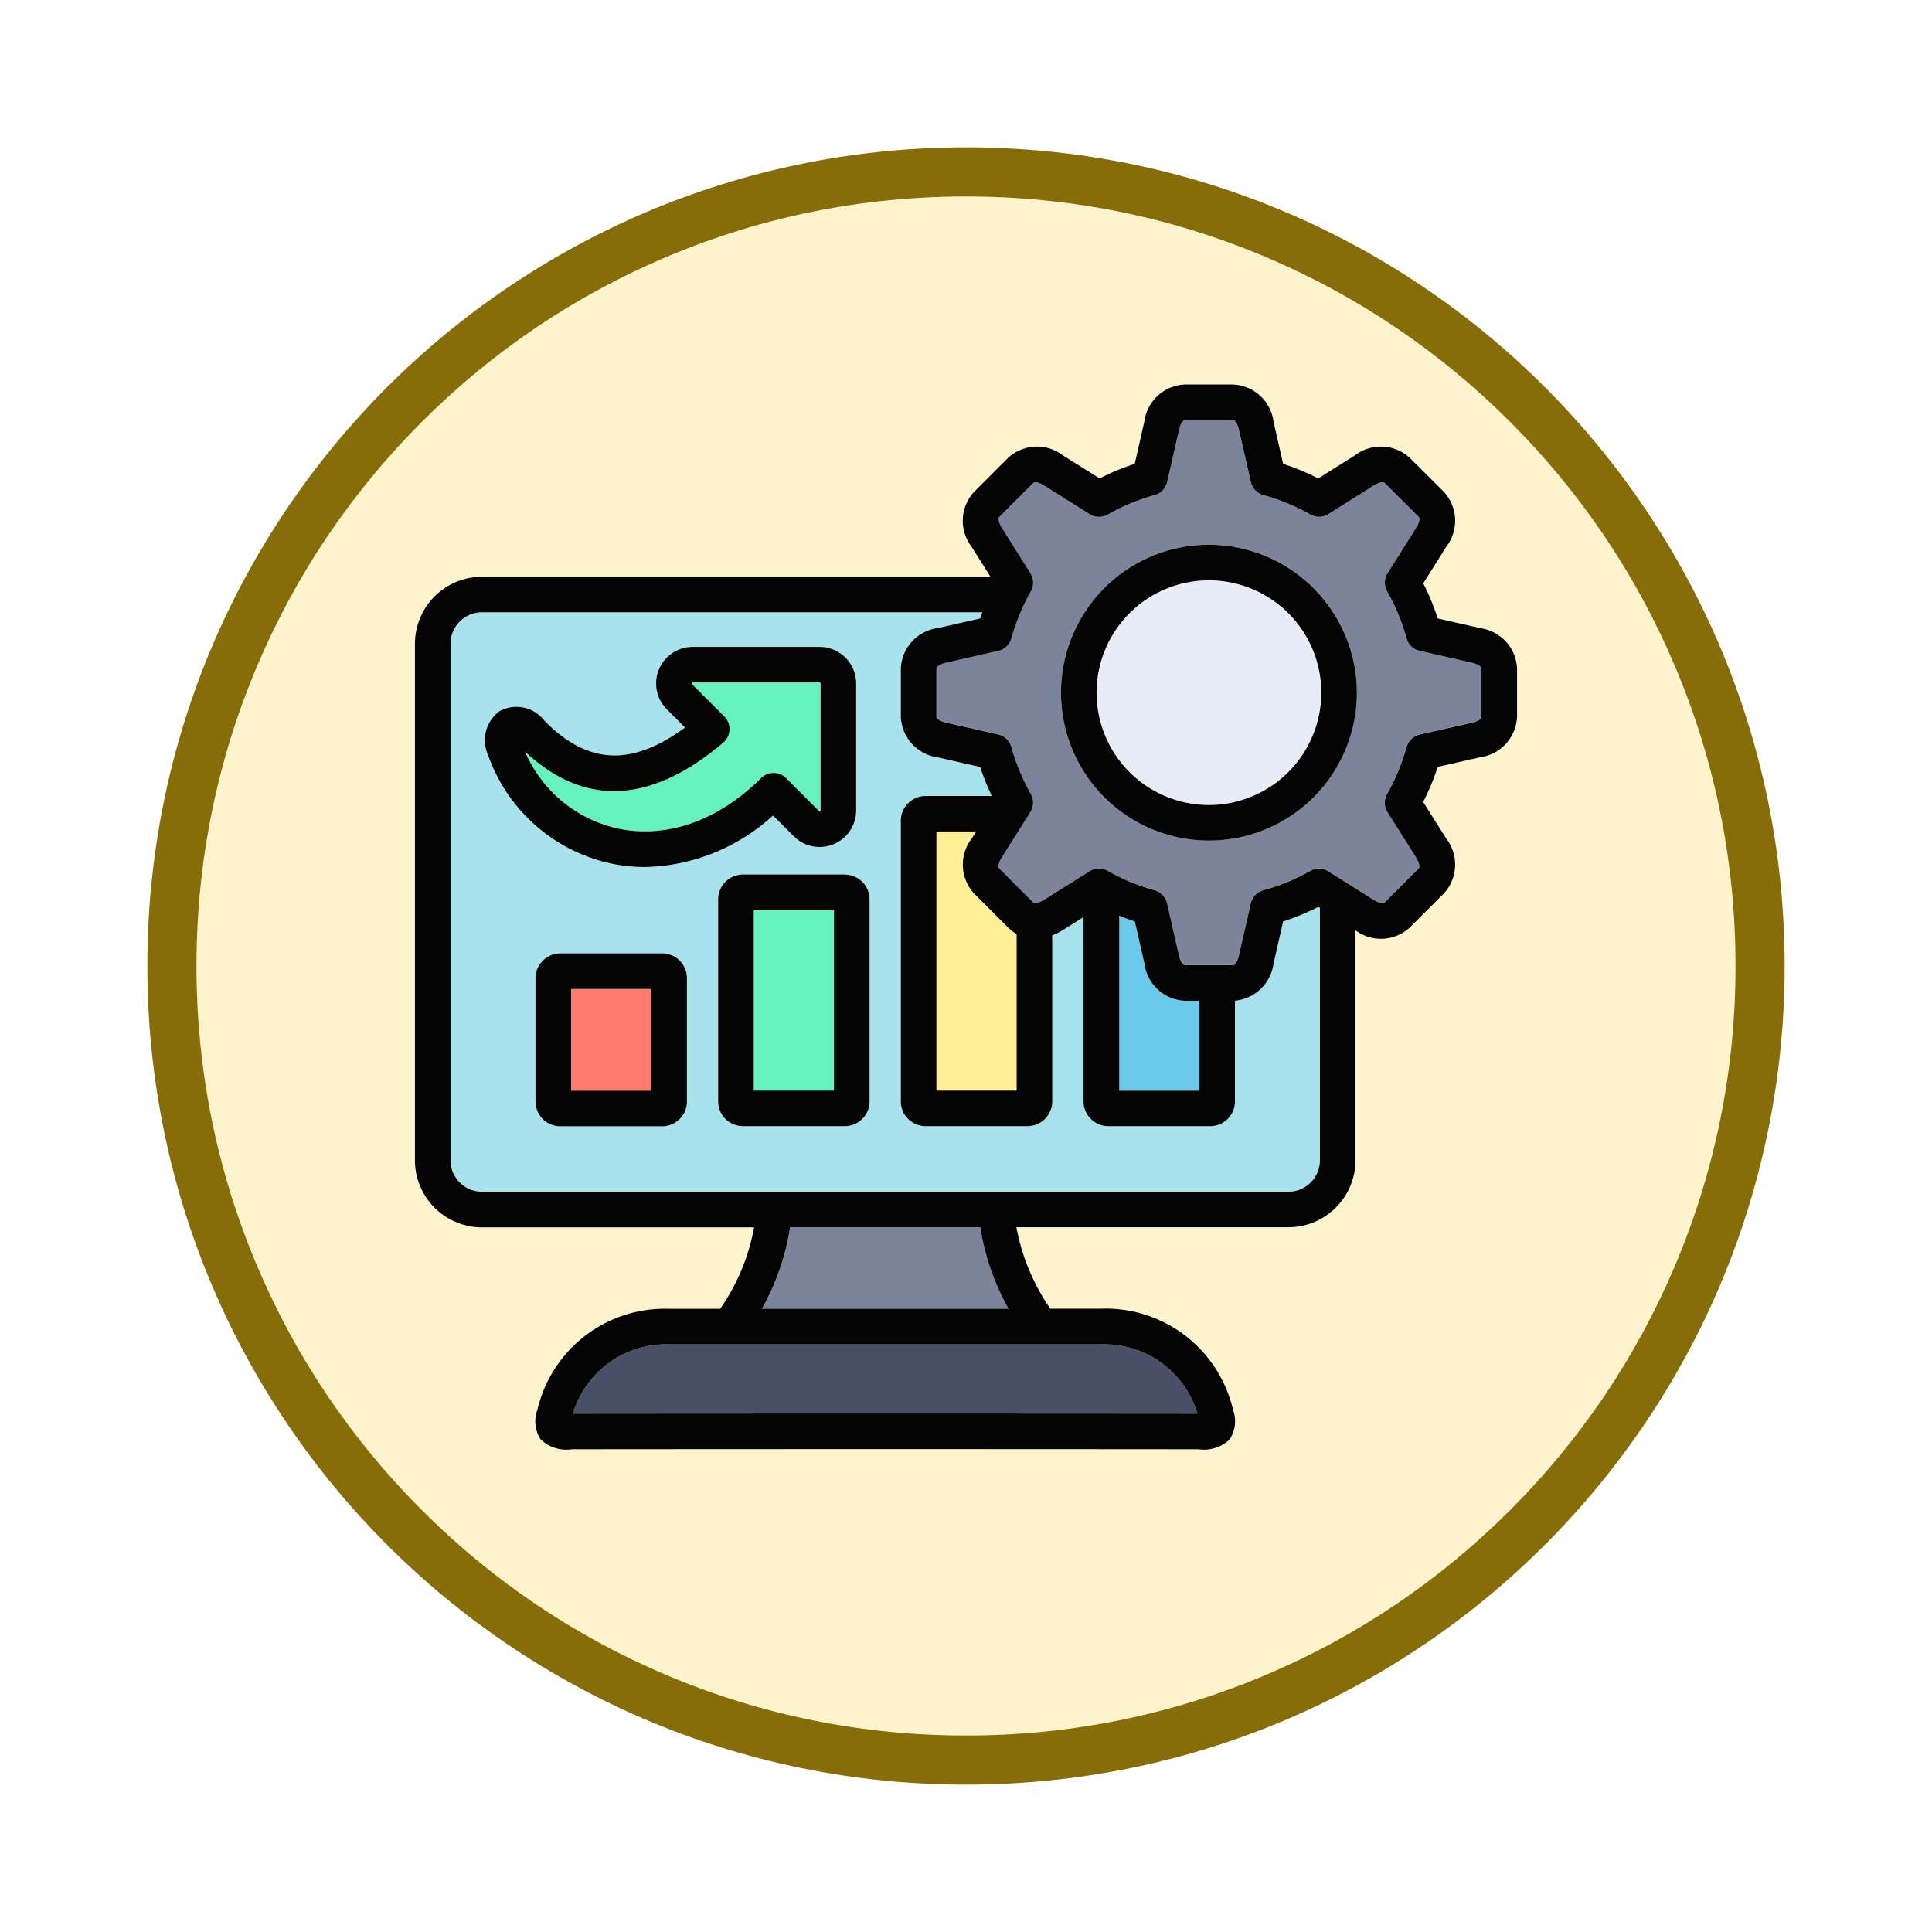 <svg xmlns="http://www.w3.org/2000/svg" xmlns:xlink="http://www.w3.org/1999/xlink" width="118" height="118" viewBox="0 0 118 118">
  <defs>
    <filter id="Trazado_982547" x="0" y="0" width="118" height="118" filterUnits="userSpaceOnUse">
      <feOffset dy="3" input="SourceAlpha"/>
      <feGaussianBlur stdDeviation="3" result="blur"/>
      <feFlood flood-opacity="0.161"/>
      <feComposite operator="in" in2="blur"/>
      <feComposite in="SourceGraphic"/>
    </filter>
  </defs>
  <g id="Grupo_1225700" data-name="Grupo 1225700" transform="translate(-1160.888 -942.048)">
    <g id="Grupo_1208612" data-name="Grupo 1208612" transform="translate(1169.888 948.048)">
      <g id="Grupo_1174813" data-name="Grupo 1174813">
        <g id="Grupo_1201680" data-name="Grupo 1201680">
          <g id="Grupo_1201330" data-name="Grupo 1201330">
            <g id="Grupo_1172010" data-name="Grupo 1172010">
              <g id="Grupo_1171046" data-name="Grupo 1171046">
                <g id="Grupo_1148525" data-name="Grupo 1148525">
                  <g transform="matrix(1, 0, 0, 1, -9, -6)" filter="url(#Trazado_982547)">
                    <g id="Trazado_982547-2" data-name="Trazado 982547" transform="translate(9 6)" fill="#fdf4ce">
                      <path d="M 50 98.5 C 43.452 98.5 37.1 97.218 31.122 94.689 C 25.347 92.247 20.16 88.749 15.705 84.295 C 11.251 79.84 7.753 74.653 5.311 68.878 C 2.782 62.9 1.5 56.548 1.5 50 C 1.5 43.452 2.782 37.1 5.311 31.122 C 7.753 25.347 11.251 20.16 15.705 15.705 C 20.16 11.251 25.347 7.753 31.122 5.311 C 37.1 2.782 43.452 1.5 50 1.5 C 56.548 1.5 62.9 2.782 68.878 5.311 C 74.653 7.753 79.84 11.251 84.295 15.705 C 88.749 20.16 92.247 25.347 94.689 31.122 C 97.218 37.1 98.5 43.452 98.5 50 C 98.5 56.548 97.218 62.9 94.689 68.878 C 92.247 74.653 88.749 79.84 84.295 84.295 C 79.84 88.749 74.653 92.247 68.878 94.689 C 62.9 97.218 56.548 98.5 50 98.5 Z" stroke="none"/>
                      <path d="M 50 3 C 43.654 3 37.499 4.242 31.706 6.692 C 26.11 9.059 21.083 12.449 16.766 16.766 C 12.449 21.083 9.059 26.11 6.692 31.706 C 4.242 37.499 3 43.654 3 50 C 3 56.346 4.242 62.501 6.692 68.294 C 9.059 73.89 12.449 78.917 16.766 83.234 C 21.083 87.551 26.11 90.941 31.706 93.308 C 37.499 95.758 43.654 97 50 97 C 56.346 97 62.501 95.758 68.294 93.308 C 73.89 90.941 78.917 87.551 83.234 83.234 C 87.551 78.917 90.941 73.89 93.308 68.294 C 95.758 62.501 97 56.346 97 50 C 97 43.654 95.758 37.499 93.308 31.706 C 90.941 26.11 87.551 21.083 83.234 16.766 C 78.917 12.449 73.89 9.059 68.294 6.692 C 62.501 4.242 56.346 3 50 3 M 50 0 C 77.614 0 100 22.386 100 50 C 100 77.614 77.614 100 50 100 C 22.386 100 0 77.614 0 50 C 0 22.386 22.386 0 50 0 Z" stroke="none" fill="#866d08"/>
                    </g>
                  </g>
                </g>
              </g>
            </g>
          </g>
        </g>
      </g>
    </g>
    <g id="optimization_13340029" transform="translate(1179.845 945.319)">
      <path id="Trazado_1213592" data-name="Trazado 1213592" d="M257.718,61.912a9.036,9.036,0,1,1,9.033-9.033,9.045,9.045,0,0,1-9.033,9.033Zm16.061-10.864-3.189-.727a1.085,1.085,0,0,1-.808-.773A12.289,12.289,0,0,0,268.6,46.7a1.094,1.094,0,0,1,.023-1.116l1.743-2.774c.127-.2.273-.546.154-.669l-2.07-2.066c-.131-.131-.5.042-.669.15l-2.77,1.746a1.085,1.085,0,0,1-1.116.023,12.458,12.458,0,0,0-2.854-1.181,1.08,1.08,0,0,1-.773-.808l-.727-3.193c-.046-.2-.181-.581-.365-.581h-2.92c-.188,0-.323.381-.369.581L255.16,40a1.08,1.08,0,0,1-.773.808,12.458,12.458,0,0,0-2.851,1.181,1.085,1.085,0,0,1-1.116-.023l-2.774-1.743c-.177-.112-.535-.285-.669-.154l-2.066,2.066c-.131.135.042.492.15.666l1.746,2.777a1.085,1.085,0,0,1,.023,1.116,12.454,12.454,0,0,0-1.181,2.851,1.086,1.086,0,0,1-.808.773l-3.193.727c-.2.046-.581.181-.581.369v2.92c0,.185.385.323.585.369l3.185.723a1.093,1.093,0,0,1,.808.769,12.584,12.584,0,0,0,1.185,2.858,1.085,1.085,0,0,1-.023,1.116l-1.743,2.77c-.112.173-.285.539-.154.669l2.066,2.07c.123.119.465-.027.669-.154l2.774-1.743a1.086,1.086,0,0,1,.581-.169,1.06,1.06,0,0,1,.535.142,12.531,12.531,0,0,0,2.854,1.185,1.087,1.087,0,0,1,.769.808l.727,3.189c.046.2.181.581.369.581h2.92c.185,0,.319-.381.365-.581l.727-3.189a1.086,1.086,0,0,1,.773-.808,12.344,12.344,0,0,0,2.854-1.181,1.086,1.086,0,0,1,1.116.027l2.77,1.739c.173.108.539.281.669.154l2.07-2.07c.127-.131-.046-.5-.154-.673l-1.746-2.766a1.085,1.085,0,0,1-.023-1.116,12.629,12.629,0,0,0,1.185-2.858,1.093,1.093,0,0,1,.808-.769l3.189-.723c.2-.046.581-.185.581-.369v-2.92c0-.189-.381-.323-.581-.369Z" transform="translate(-202.833 -13.842)" fill="#7b849b"/>
      <path id="Trazado_1213593" data-name="Trazado 1213593" d="M320.02,108.315a6.863,6.863,0,1,0,6.859,6.867A6.876,6.876,0,0,0,320.02,108.315Z" transform="translate(-265.135 -76.145)" fill="#e8ecf9"/>
      <path id="Trazado_1213594" data-name="Trazado 1213594" d="M70.27,160.168a1.087,1.087,0,0,1,1.539,0l2,2.008c.015.015.027.027.065.012a.047.047,0,0,0,.035-.054v-7.752a.063.063,0,0,0-.058-.062H66.1c-.027,0-.042,0-.058.038a.05.05,0,0,0,.012.065l1.977,1.974a1.09,1.09,0,0,1-.065,1.6c-4.436,3.762-8.506,3.939-12.118.535a8.053,8.053,0,0,0,5.613,4.7c2.985.666,6.194-.45,8.806-3.062Z" transform="translate(-42.752 -115.907)" fill="#66f2bf"/>
      <path id="Trazado_1213595" data-name="Trazado 1213595" d="M77.508,456.418c12.653-.012,25.482-.012,38.143,0a5.938,5.938,0,0,0-5.863-4.232H83.371A5.933,5.933,0,0,0,77.508,456.418Z" transform="translate(-61.47 -373.348)" fill="#475066"/>
      <path id="Trazado_1213596" data-name="Trazado 1213596" d="M76.658,292.227h4.9v6.213h-4.9Z" transform="translate(-60.735 -235.097)" fill="#fd7a6e"/>
      <path id="Trazado_1213597" data-name="Trazado 1213597" d="M158.862,256.794h4.9v11.022h-4.9Z" transform="translate(-131.783 -204.473)" fill="#66f2bf"/>
      <path id="Trazado_1213598" data-name="Trazado 1213598" d="M243.495,221.361h-2.427v15.83h4.9v-9.567a2.354,2.354,0,0,1-.527-.4l-2.07-2.07a2.606,2.606,0,0,1-.146-3.362Z" transform="translate(-202.832 -173.849)" fill="#ffee93"/>
      <path id="Trazado_1213599" data-name="Trazado 1213599" d="M327.328,264.481a2.605,2.605,0,0,1-2.489-2.274l-.585-2.57c-.323-.108-.642-.223-.954-.35V269.97h4.9v-5.49h-.873Z" transform="translate(-273.905 -206.628)" fill="#6ac9eb"/>
      <path id="Trazado_1213600" data-name="Trazado 1213600" d="M48,152.6a1.512,1.512,0,0,1-1.512,1.512H40.26a1.512,1.512,0,0,1-1.512-1.512V140.255a1.515,1.515,0,0,1,1.512-1.516h6.224A1.515,1.515,0,0,1,48,140.255Zm-11.156,0a1.513,1.513,0,0,1-1.516,1.512H29.107a1.515,1.515,0,0,1-1.516-1.512v-7.532a1.519,1.519,0,0,1,1.516-1.516h6.217a1.516,1.516,0,0,1,1.516,1.516ZM24.683,131.411a2.19,2.19,0,0,1,.719-2.658,2.146,2.146,0,0,1,2.731.585c2.631,2.681,5.313,2.828,8.59.419l-1.112-1.112a2.232,2.232,0,0,1,1.581-3.812h7.752a2.234,2.234,0,0,1,2.231,2.235v7.752a2.232,2.232,0,0,1-3.812,1.577L42.1,135.131a11.938,11.938,0,0,1-7.817,3.147,9.915,9.915,0,0,1-2.2-.242,10.259,10.259,0,0,1-7.4-6.624ZM73.255,141.6l-.585,2.57a2.629,2.629,0,0,1-2.358,2.27V152.6a1.512,1.512,0,0,1-1.512,1.512H62.576a1.515,1.515,0,0,1-1.512-1.512V141.332l-1.25.789a3.94,3.94,0,0,1-.662.331V152.6a1.515,1.515,0,0,1-1.516,1.512H51.424A1.516,1.516,0,0,1,49.9,152.6v-17.15a1.519,1.519,0,0,1,1.52-1.516h4.035a14.658,14.658,0,0,1-.708-1.77l-2.574-.585a2.615,2.615,0,0,1-2.274-2.489v-2.92a2.6,2.6,0,0,1,2.274-2.489l2.574-.585c.042-.127.085-.25.131-.377H24.322a1.926,1.926,0,0,0-1.92,1.923v31.545a1.923,1.923,0,0,0,1.92,1.923H73.574a1.925,1.925,0,0,0,1.927-1.923V140.779l-.1-.065a14.494,14.494,0,0,1-2.147.889Z" transform="translate(-13.842 -88.592)" fill="#a8e3ed"/>
      <path id="Trazado_1213601" data-name="Trazado 1213601" d="M164.271,399.518a14.761,14.761,0,0,1-1.723,4.974h15.061a14.791,14.791,0,0,1-1.723-4.974H164.272Z" transform="translate(-134.969 -327.828)" fill="#7b849b"/>
      <g id="Grupo_1225699" data-name="Grupo 1225699" transform="translate(6.386 20.214)">
        <path id="Trazado_1213602" data-name="Trazado 1213602" d="M149.921,253.973h-4.9V242.951h4.9Zm.662-13.2h-6.224a1.515,1.515,0,0,0-1.512,1.516v12.341a1.512,1.512,0,0,0,1.512,1.512h6.224a1.512,1.512,0,0,0,1.512-1.512V242.294A1.515,1.515,0,0,0,150.582,240.778Z" transform="translate(-124.327 -210.845)" fill="#030403"/>
        <path id="Trazado_1213603" data-name="Trazado 1213603" d="M67.716,284.6h-4.9v-6.213h4.9Zm.658-8.386H62.157a1.519,1.519,0,0,0-1.516,1.516v7.532a1.515,1.515,0,0,0,1.516,1.512h6.217a1.513,1.513,0,0,0,1.516-1.512v-7.532A1.516,1.516,0,0,0,68.373,276.211Z" transform="translate(-53.278 -241.469)" fill="#030403"/>
        <path id="Trazado_1213604" data-name="Trazado 1213604" d="M71.527,40.5c0,.185-.381.323-.581.369l-3.189.723a1.093,1.093,0,0,0-.808.769,12.624,12.624,0,0,1-1.185,2.858,1.085,1.085,0,0,0,.023,1.116L67.534,49.1c.108.177.281.542.154.673l-2.07,2.07c-.131.127-.5-.046-.669-.154l-2.77-1.739a1.086,1.086,0,0,0-1.116-.027A12.342,12.342,0,0,1,58.209,51.1a1.086,1.086,0,0,0-.773.808L56.708,55.1c-.046.2-.181.581-.365.581h-2.92c-.189,0-.323-.381-.369-.581l-.727-3.189a1.087,1.087,0,0,0-.769-.808A12.531,12.531,0,0,1,48.7,49.916a1.062,1.062,0,0,0-.535-.142,1.086,1.086,0,0,0-.581.169l-2.774,1.743c-.2.127-.546.273-.669.154l-2.066-2.07c-.131-.131.042-.5.154-.669l1.743-2.77A1.085,1.085,0,0,0,44,45.215a12.588,12.588,0,0,1-1.185-2.858,1.093,1.093,0,0,0-.808-.769l-3.185-.723c-.2-.046-.585-.185-.585-.369v-2.92c0-.189.381-.323.581-.369l3.193-.727a1.085,1.085,0,0,0,.808-.773A12.458,12.458,0,0,1,44,32.855a1.085,1.085,0,0,0-.023-1.116l-1.746-2.777c-.108-.173-.281-.531-.15-.666l2.066-2.066c.135-.131.492.042.669.154l2.774,1.743a1.085,1.085,0,0,0,1.116.023,12.455,12.455,0,0,1,2.851-1.181,1.08,1.08,0,0,0,.773-.808l.727-3.193c.046-.2.181-.581.369-.581h2.92c.185,0,.319.381.365.581l.727,3.193a1.08,1.08,0,0,0,.773.808,12.456,12.456,0,0,1,2.854,1.181,1.085,1.085,0,0,0,1.116-.023l2.77-1.746c.173-.108.539-.281.669-.15l2.07,2.066c.119.123-.027.469-.154.669L65.791,31.74a1.094,1.094,0,0,0-.023,1.116,12.288,12.288,0,0,1,1.181,2.851,1.086,1.086,0,0,0,.808.773l3.189.727c.2.046.581.181.581.369V40.5ZM49.4,63.342V52.659c.312.127.631.242.954.35l.585,2.57a2.606,2.606,0,0,0,2.489,2.274H54.3v5.49H49.4ZM40.539,51.305l2.07,2.07a2.35,2.35,0,0,0,.527.4v9.567h-4.9V47.512h2.427l-.269.431a2.606,2.606,0,0,0,.146,3.362Zm21.12,16.288a1.925,1.925,0,0,1-1.927,1.923H10.479a1.923,1.923,0,0,1-1.92-1.923V36.048a1.926,1.926,0,0,1,1.92-1.923H41.04c-.046.127-.088.25-.131.377l-2.574.585a2.6,2.6,0,0,0-2.274,2.489V40.5a2.615,2.615,0,0,0,2.274,2.489l2.574.585a14.623,14.623,0,0,0,.708,1.77H37.581a1.519,1.519,0,0,0-1.52,1.516V64a1.516,1.516,0,0,0,1.52,1.512h6.213A1.515,1.515,0,0,0,45.31,64V53.859a3.936,3.936,0,0,0,.662-.331l1.25-.789V64a1.515,1.515,0,0,0,1.512,1.512h6.224A1.512,1.512,0,0,0,56.47,64V57.849a2.629,2.629,0,0,0,2.358-2.27l.585-2.57a14.491,14.491,0,0,0,2.147-.889l.1.065V67.593Zm-34.08,9.071A14.761,14.761,0,0,0,29.3,71.69H40.916a14.791,14.791,0,0,0,1.723,4.974H27.579Zm20.739,2.174a5.939,5.939,0,0,1,5.863,4.232c-12.66-.012-25.49-.012-38.143,0A5.933,5.933,0,0,1,21.9,78.838ZM71.427,35.086l-2.57-.585a14.619,14.619,0,0,0-.889-2.143l1.408-2.235a2.605,2.605,0,0,0-.154-3.362L67.153,24.7a2.605,2.605,0,0,0-3.362-.154L61.559,25.95a14.661,14.661,0,0,0-2.147-.889l-.585-2.574a2.609,2.609,0,0,0-2.485-2.274h-2.92a2.609,2.609,0,0,0-2.489,2.274l-.585,2.574a14.461,14.461,0,0,0-2.143.889l-2.235-1.4a2.6,2.6,0,0,0-3.362.15l-2.066,2.066a2.6,2.6,0,0,0-.154,3.362l1.15,1.827H10.479a4.1,4.1,0,0,0-4.093,4.1V67.593a4.1,4.1,0,0,0,4.093,4.1H27.1a12.682,12.682,0,0,1-2.07,4.974H21.9a7.987,7.987,0,0,0-8.036,6.178,2,2,0,0,0,.208,1.808,2.282,2.282,0,0,0,1.9.592c12.695-.012,25.575-.012,38.274,0a2.273,2.273,0,0,0,1.9-.6,2.014,2.014,0,0,0,.208-1.8,7.985,7.985,0,0,0-8.036-6.186H45.19a12.914,12.914,0,0,1-2.07-4.974H59.732a4.1,4.1,0,0,0,4.1-4.1V53.552a2.6,2.6,0,0,0,3.32-.177l2.07-2.07a2.6,2.6,0,0,0,.15-3.362l-1.408-2.235a14.4,14.4,0,0,0,.889-2.139l2.577-.585A2.614,2.614,0,0,0,73.7,40.5v-2.92a2.606,2.606,0,0,0-2.274-2.489Z" transform="translate(-6.386 -20.214)" fill="#030403"/>
        <path id="Trazado_1213605" data-name="Trazado 1213605" d="M40.406,144.687c3.612,3.4,7.682,3.228,12.118-.535a1.09,1.09,0,0,0,.065-1.6l-1.977-1.974a.05.05,0,0,1-.012-.065c.015-.038.031-.038.058-.038H58.41a.063.063,0,0,1,.058.062v7.752a.047.047,0,0,1-.035.054c-.038.015-.05,0-.065-.012l-2-2.008a1.087,1.087,0,0,0-1.539,0c-2.612,2.612-5.82,3.728-8.806,3.062a8.053,8.053,0,0,1-5.613-4.7Zm7.34,7.063a11.938,11.938,0,0,0,7.817-3.147l1.266,1.266a2.232,2.232,0,0,0,3.812-1.577V140.54a2.234,2.234,0,0,0-2.231-2.235H50.658a2.233,2.233,0,0,0-1.581,3.812l1.112,1.112c-3.278,2.408-5.959,2.262-8.59-.419a2.146,2.146,0,0,0-2.731-.585,2.19,2.19,0,0,0-.719,2.658,10.258,10.258,0,0,0,7.4,6.624,9.915,9.915,0,0,0,2.2.242Z" transform="translate(-33.693 -122.279)" fill="#030403"/>
        <path id="Trazado_1213606" data-name="Trazado 1213606" d="M306.177,108.2a6.863,6.863,0,1,1,6.859-6.859A6.872,6.872,0,0,1,306.177,108.2Zm0-15.9a9.036,9.036,0,1,0,9.033,9.04,9.05,9.05,0,0,0-9.033-9.04Z" transform="translate(-257.678 -82.516)" fill="#030403"/>
      </g>
    </g>
  </g>
</svg>
